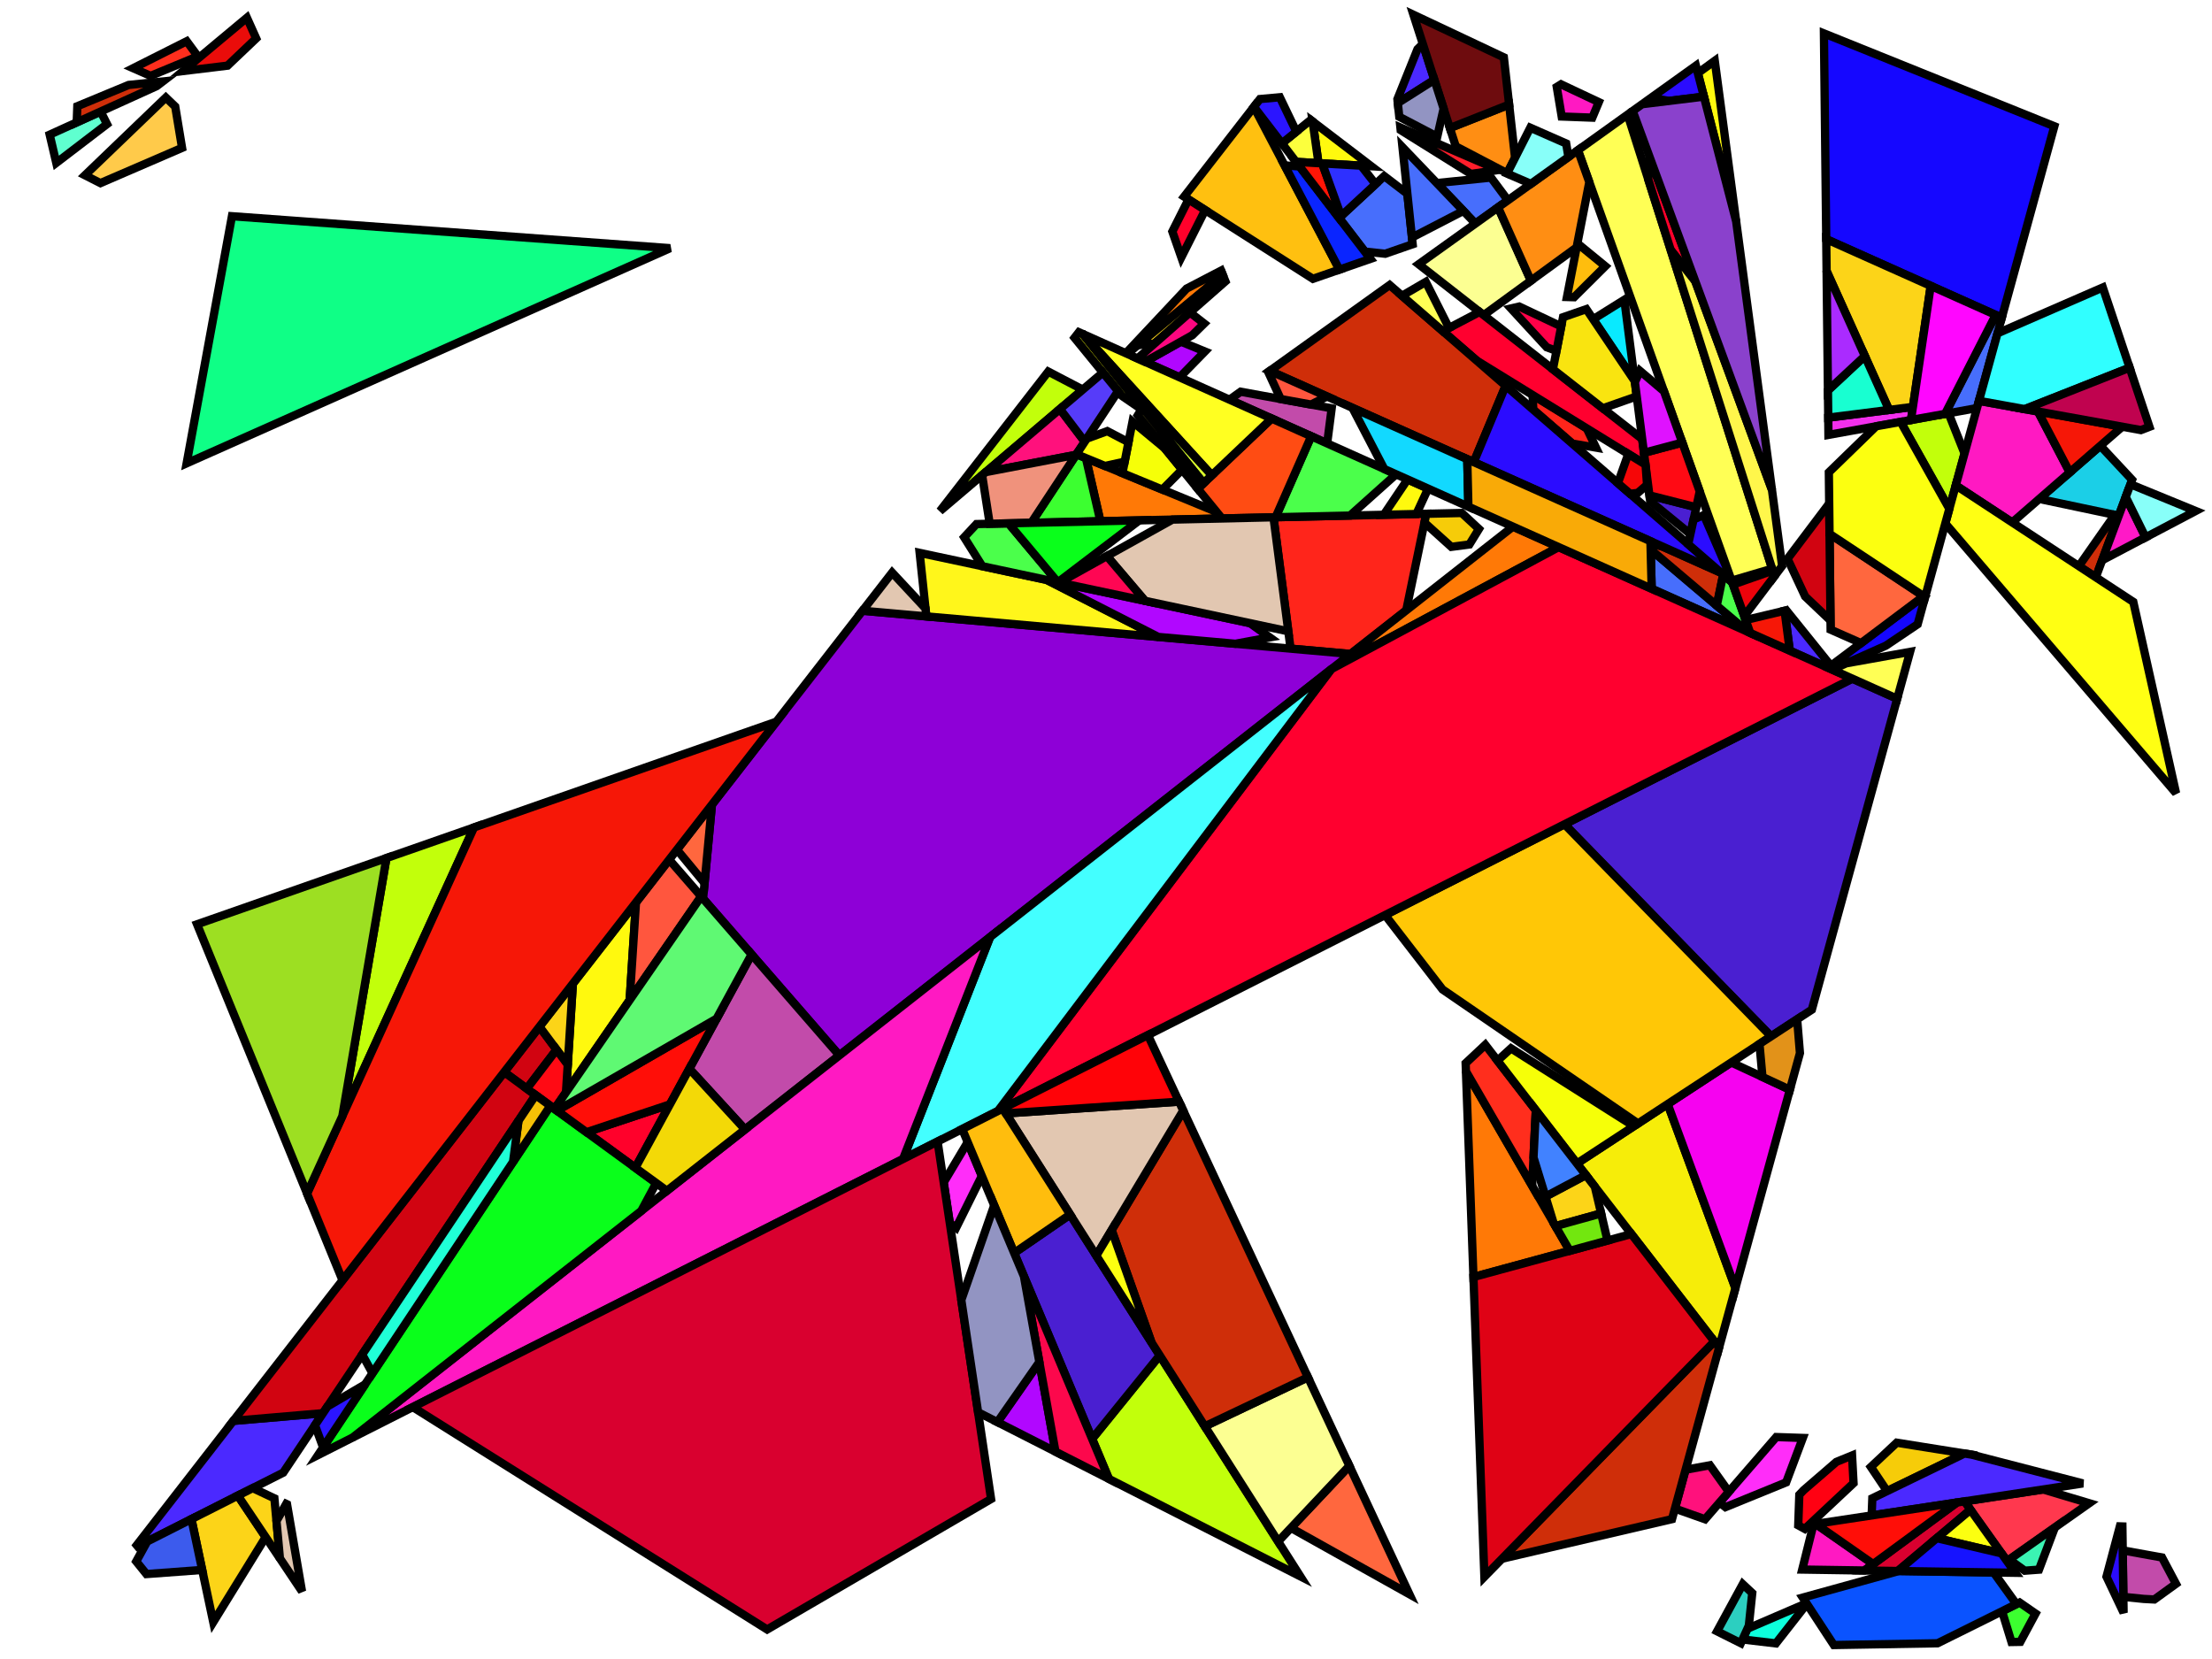 <?xml version="1.0" encoding="iso-8859-1" standalone="no"?>
<!DOCTYPE svg PUBLIC "-//W3C//DTD SVG 1.0//EN" "http://www.w3.org/TR/2001/REC-SVG-20010904/DTD/svg10.dtd">
<svg xmlns="http://www.w3.org/2000/svg" width="800" height="600">
<path style="fill:rgb(0, 0, 0);fill-opacity:0.0;fill-rule:evenodd;stroke:rgb(0, 0, 0);stroke-width:0.0;" d="M 0, 600 L 800, 600 L 800, 0 L 0, 0 z "/>
<path style="fill:rgb(255, 37, 27);fill-opacity:1.0;fill-rule:evenodd;stroke:rgb(0, 0, 0);stroke-width:3.0;" d="M 573.879, 154.937 L 577.202, 161.881 L 568.624, 160.417 L 554.539, 148.189 L 554.285, 142.865 z "/>
<path style="fill:rgb(255, 37, 27);fill-opacity:1.0;fill-rule:evenodd;stroke:rgb(0, 0, 0);stroke-width:3.0;" d="M 508.587, 220.739 L 488.486, 236.521 L 466.755, 234.595 L 460.571, 187.083 L 515.837, 185.82 z "/>
<path style="fill:rgb(255, 45, 249);fill-opacity:1.0;fill-rule:evenodd;stroke:rgb(0, 0, 0);stroke-width:3.0;" d="M 355.098, 425.291 L 345.782, 444.058 L 343.501, 442.318 L 341.304, 427.629 L 349.978, 413.085 z "/>
<path style="fill:rgb(255, 45, 249);fill-opacity:1.0;fill-rule:evenodd;stroke:rgb(0, 0, 0);stroke-width:3.0;" d="M 652.018, 520.054 L 645.977, 536.126 L 624.036, 545.08 L 621.894, 543.403 L 642.406, 519.729 z "/>
<path style="fill:rgb(194, 255, 11);fill-opacity:1.0;fill-rule:evenodd;stroke:rgb(0, 0, 0);stroke-width:3.0;" d="M 391.597, 140.908 L 339.937, 184.84 L 379.118, 134.393 z "/>
<path style="fill:rgb(194, 255, 11);fill-opacity:1.0;fill-rule:evenodd;stroke:rgb(0, 0, 0);stroke-width:3.0;" d="M 470.272, 570.104 L 401.051, 534.859 L 394.984, 520.391 L 419.43, 490.182 z "/>
<path style="fill:rgb(194, 255, 11);fill-opacity:1.0;fill-rule:evenodd;stroke:rgb(0, 0, 0);stroke-width:3.0;" d="M 123.817, 403.651 L 139.764, 310.328 L 171.426, 299.256 z "/>
<path style="fill:rgb(194, 255, 11);fill-opacity:1.0;fill-rule:evenodd;stroke:rgb(0, 0, 0);stroke-width:3.0;" d="M 710.501, 163.984 L 705.004, 184.012 L 687.381, 152.575 L 704.717, 149.45 z "/>
<path style="fill:rgb(255, 121, 6);fill-opacity:1.0;fill-rule:evenodd;stroke:rgb(0, 0, 0);stroke-width:3.0;" d="M 440.031, 185.158 L 441.949, 187.508 L 397.971, 188.514 L 392.732, 165.684 z "/>
<path style="fill:rgb(255, 121, 6);fill-opacity:1.0;fill-rule:evenodd;stroke:rgb(0, 0, 0);stroke-width:3.0;" d="M 442.219, 99.355 L 407.691, 127.987 L 407.188, 127.761 L 429.146, 104.376 L 441.624, 97.877 z "/>
<path style="fill:rgb(255, 121, 6);fill-opacity:1.0;fill-rule:evenodd;stroke:rgb(0, 0, 0);stroke-width:3.0;" d="M 563.714, 197.87 L 481.554, 241.962 L 547.16, 190.456 z "/>
<path style="fill:rgb(255, 121, 6);fill-opacity:1.0;fill-rule:evenodd;stroke:rgb(0, 0, 0);stroke-width:3.0;" d="M 567.72, 452.372 L 532.892, 461.852 L 530.177, 387.462 z "/>
<path style="fill:rgb(255, 17, 124);fill-opacity:1.0;fill-rule:evenodd;stroke:rgb(0, 0, 0);stroke-width:3.0;" d="M 392.313, 159.748 L 389.191, 164.485 L 356.506, 170.749 L 383.343, 147.926 z "/>
<path style="fill:rgb(255, 17, 124);fill-opacity:1.0;fill-rule:evenodd;stroke:rgb(0, 0, 0);stroke-width:3.0;" d="M 625.252, 539.527 L 616.646, 549.459 L 605.755, 545.596 L 609.611, 531.548 L 618.407, 529.932 z "/>
<path style="fill:rgb(246, 204, 9);fill-opacity:1.0;fill-rule:evenodd;stroke:rgb(0, 0, 0);stroke-width:3.0;" d="M 534.883, 191.308 L 531.421, 196.919 L 524.895, 197.776 L 515.175, 189.01 L 515.837, 185.82 L 528.667, 185.526 z "/>
<path style="fill:rgb(246, 204, 9);fill-opacity:1.0;fill-rule:evenodd;stroke:rgb(0, 0, 0);stroke-width:3.0;" d="M 710.485, 525.681 L 682.482, 539.283 L 676.624, 530.541 L 685.983, 521.769 z "/>
<path style="fill:rgb(71, 110, 252);fill-opacity:1.0;fill-rule:evenodd;stroke:rgb(0, 0, 0);stroke-width:3.0;" d="M 508.993, 70.084 L 510.91, 88.325 L 500.989, 91.767 L 493.611, 90.994 L 484.286, 78.826 L 500.619, 63.692 z "/>
<path style="fill:rgb(71, 110, 252);fill-opacity:1.0;fill-rule:evenodd;stroke:rgb(0, 0, 0);stroke-width:3.0;" d="M 632.015, 228.463 L 597.354, 212.938 L 596.983, 198.753 z "/>
<path style="fill:rgb(71, 110, 252);fill-opacity:1.0;fill-rule:evenodd;stroke:rgb(0, 0, 0);stroke-width:3.0;" d="M 723.976, 114.892 L 714.999, 147.596 L 703.473, 149.674 L 721.761, 113.901 z "/>
<path style="fill:rgb(71, 110, 252);fill-opacity:1.0;fill-rule:evenodd;stroke:rgb(0, 0, 0);stroke-width:3.0;" d="M 545.319, 72.39 L 545.243, 72.531 L 534.724, 80.064 L 533.348, 80.542 L 519.629, 66.204 L 539.24, 64.225 z "/>
<path style="fill:rgb(71, 110, 252);fill-opacity:1.0;fill-rule:evenodd;stroke:rgb(0, 0, 0);stroke-width:3.0;" d="M 529.259, 76.269 L 510.655, 85.895 L 507.223, 53.238 z "/>
<path style="fill:rgb(21, 7, 255);fill-opacity:1.0;fill-rule:evenodd;stroke:rgb(0, 0, 0);stroke-width:3.0;" d="M 696.234, 215.963 L 693.542, 225.771 L 682.077, 233.494 L 662.615, 242.169 L 662.227, 241.995 L 662.213, 240.752 L 695.698, 215.609 z "/>
<path style="fill:rgb(21, 7, 255);fill-opacity:1.0;fill-rule:evenodd;stroke:rgb(0, 0, 0);stroke-width:3.0;" d="M 742.978, 45.665 L 723.976, 114.892 L 660.484, 86.486 L 659.65, 12.084 z "/>
<path style="fill:rgb(74, 31, 209);fill-opacity:1.0;fill-rule:evenodd;stroke:rgb(0, 0, 0);stroke-width:3.0;" d="M 419.43, 490.182 L 394.984, 520.391 L 366.785, 453.156 L 387.028, 439.247 z "/>
<path style="fill:rgb(74, 31, 209);fill-opacity:1.0;fill-rule:evenodd;stroke:rgb(0, 0, 0);stroke-width:3.0;" d="M 613.476, 183.462 L 611.356, 193.183 L 596.81, 181.266 L 596.538, 179.144 z "/>
<path style="fill:rgb(74, 31, 209);fill-opacity:1.0;fill-rule:evenodd;stroke:rgb(0, 0, 0);stroke-width:3.0;" d="M 686.147, 252.709 L 655.284, 365.153 L 640.528, 374.816 L 565.829, 298.103 L 669.907, 245.435 z "/>
<path style="fill:rgb(255, 56, 78);fill-opacity:1.0;fill-rule:evenodd;stroke:rgb(0, 0, 0);stroke-width:3.0;" d="M 755.598, 543.662 L 725.869, 564.614 L 710.481, 542.99 L 738.931, 538.681 z "/>
<path style="fill:rgb(27, 207, 231);fill-opacity:1.0;fill-rule:evenodd;stroke:rgb(0, 0, 0);stroke-width:3.0;" d="M 771.11, 173.543 L 766.275, 186.512 L 739.153, 180.785 L 738.514, 179.577 L 759.618, 161.212 z "/>
<path style="fill:rgb(255, 46, 29);fill-opacity:1.0;fill-rule:evenodd;stroke:rgb(0, 0, 0);stroke-width:3.0;" d="M 71.264, 19.989 L 69.852, 21.068 L 54.473, 27.438 L 48.165, 24.665 L 67.527, 14.917 z "/>
<path style="fill:rgb(255, 46, 29);fill-opacity:1.0;fill-rule:evenodd;stroke:rgb(0, 0, 0);stroke-width:3.0;" d="M 555.452, 401.544 L 554.118, 428.855 L 530.177, 387.462 L 530.07, 384.522 L 537.172, 377.872 z "/>
<path style="fill:rgb(246, 237, 9);fill-opacity:1.0;fill-rule:evenodd;stroke:rgb(0, 0, 0);stroke-width:3.0;" d="M 627.638, 465.872 L 621.734, 487.381 L 570.315, 420.793 L 603.144, 399.295 z "/>
<path style="fill:rgb(246, 2, 240);fill-opacity:1.0;fill-rule:evenodd;stroke:rgb(0, 0, 0);stroke-width:3.0;" d="M 647.336, 394.107 L 627.638, 465.872 L 603.144, 399.295 L 626.126, 384.247 z "/>
<path style="fill:rgb(142, 0, 215);fill-opacity:1.0;fill-rule:evenodd;stroke:rgb(0, 0, 0);stroke-width:3.0;" d="M 488.486, 236.521 L 303.56, 381.703 L 254.282, 325.004 L 257.477, 291.008 L 311.945, 220.88 z "/>
<path style="fill:rgb(95, 255, 207);fill-opacity:1.0;fill-rule:evenodd;stroke:rgb(0, 0, 0);stroke-width:3.0;" d="M 38.7, 44.884 L 20.351, 58.911 L 17.964, 48.702 L 36.396, 40.34 z "/>
<path style="fill:rgb(255, 103, 62);fill-opacity:1.0;fill-rule:evenodd;stroke:rgb(0, 0, 0);stroke-width:3.0;" d="M 509.736, 576.572 L 466.885, 552.591 L 488.02, 530.14 z "/>
<path style="fill:rgb(255, 103, 62);fill-opacity:1.0;fill-rule:evenodd;stroke:rgb(0, 0, 0);stroke-width:3.0;" d="M 695.698, 215.609 L 673.083, 232.59 L 662.067, 227.729 L 661.679, 193.08 z "/>
<path style="fill:rgb(255, 103, 62);fill-opacity:1.0;fill-rule:evenodd;stroke:rgb(0, 0, 0);stroke-width:3.0;" d="M 254.813, 319.363 L 244.83, 307.291 L 257.477, 291.008 z "/>
<path style="fill:rgb(255, 199, 6);fill-opacity:1.0;fill-rule:evenodd;stroke:rgb(0, 0, 0);stroke-width:3.0;" d="M 640.528, 374.816 L 592.415, 406.321 L 521.715, 357.855 L 500.934, 330.943 L 565.829, 298.103 z "/>
<path style="fill:rgb(75, 41, 255);fill-opacity:1.0;fill-rule:evenodd;stroke:rgb(0, 0, 0);stroke-width:3.0;" d="M 102.431, 532.606 L 48.717, 559.788 L 84.379, 513.873 L 116.808, 511.101 z "/>
<path style="fill:rgb(75, 41, 255);fill-opacity:1.0;fill-rule:evenodd;stroke:rgb(0, 0, 0);stroke-width:3.0;" d="M 518.761, 28.878 L 505.545, 37.264 L 505.397, 35.857 L 512.657, 17.786 L 514.58, 15.876 z "/>
<path style="fill:rgb(75, 41, 255);fill-opacity:1.0;fill-rule:evenodd;stroke:rgb(0, 0, 0);stroke-width:3.0;" d="M 662.214, 240.829 L 662.227, 241.995 L 647.302, 235.31 L 645.415, 220.879 L 646.038, 220.73 z "/>
<path style="fill:rgb(75, 41, 255);fill-opacity:1.0;fill-rule:evenodd;stroke:rgb(0, 0, 0);stroke-width:3.0;" d="M 713.05, 526.091 L 753.322, 536.502 L 676.913, 548.074 L 677.153, 541.871 L 710.485, 525.681 z "/>
<path style="fill:rgb(243, 47, 237);fill-opacity:1.0;fill-rule:evenodd;stroke:rgb(0, 0, 0);stroke-width:3.0;" d="M 691.136, 151.898 L 661.278, 157.282 L 661.208, 151.046 L 691.833, 147.154 z "/>
<path style="fill:rgb(255, 202, 74);fill-opacity:1.0;fill-rule:evenodd;stroke:rgb(0, 0, 0);stroke-width:3.0;" d="M 63.372, 38.533 L 65.844, 53.476 L 36.318, 66.227 L 30.725, 63.379 L 59.971, 35.275 z "/>
<path style="fill:rgb(255, 246, 27);fill-opacity:1.0;fill-rule:evenodd;stroke:rgb(0, 0, 0);stroke-width:3.0;" d="M 378.539, 209.732 L 418.918, 230.357 L 335.026, 222.925 L 332.601, 199.959 z "/>
<path style="fill:rgb(177, 7, 255);fill-opacity:1.0;fill-rule:evenodd;stroke:rgb(0, 0, 0);stroke-width:3.0;" d="M 381.725, 525.018 L 360.723, 514.325 L 375.894, 492.599 z "/>
<path style="fill:rgb(177, 7, 255);fill-opacity:1.0;fill-rule:evenodd;stroke:rgb(0, 0, 0);stroke-width:3.0;" d="M 435.768, 127.116 L 426.633, 136.471 L 414.096, 130.855 L 427.074, 123.557 z "/>
<path style="fill:rgb(177, 7, 255);fill-opacity:1.0;fill-rule:evenodd;stroke:rgb(0, 0, 0);stroke-width:3.0;" d="M 452.078, 225.376 L 459.239, 230.531 L 446.803, 232.828 L 418.918, 230.357 L 378.539, 209.732 z "/>
<path style="fill:rgb(60, 255, 48);fill-opacity:1.0;fill-rule:evenodd;stroke:rgb(0, 0, 0);stroke-width:3.0;" d="M 736.184, 583.564 L 730.677, 593.797 L 727.483, 593.852 L 724.066, 582.729 L 730.414, 579.576 z "/>
<path style="fill:rgb(60, 255, 48);fill-opacity:1.0;fill-rule:evenodd;stroke:rgb(0, 0, 0);stroke-width:3.0;" d="M 392.732, 165.684 L 397.971, 188.514 L 372.977, 189.085 L 389.325, 164.281 z "/>
<path style="fill:rgb(252, 255, 146);fill-opacity:1.0;fill-rule:evenodd;stroke:rgb(0, 0, 0);stroke-width:3.0;" d="M 553.674, 101.526 L 536.597, 113.97 L 513.072, 95.57 L 541.797, 74.999 z "/>
<path style="fill:rgb(252, 255, 146);fill-opacity:1.0;fill-rule:evenodd;stroke:rgb(0, 0, 0);stroke-width:3.0;" d="M 488.02, 530.14 L 462.258, 557.506 L 435.753, 515.841 L 473.043, 498.118 z "/>
<path style="fill:rgb(255, 249, 14);fill-opacity:1.0;fill-rule:evenodd;stroke:rgb(0, 0, 0);stroke-width:3.0;" d="M 495.953, 60.131 L 476.853, 59.016 L 474.729, 43.932 z "/>
<path style="fill:rgb(255, 249, 14);fill-opacity:1.0;fill-rule:evenodd;stroke:rgb(0, 0, 0);stroke-width:3.0;" d="M 227.724, 361.698 L 204.698, 395.068 L 207.189, 355.754 L 230.014, 326.367 z "/>
<path style="fill:rgb(255, 249, 14);fill-opacity:1.0;fill-rule:evenodd;stroke:rgb(0, 0, 0);stroke-width:3.0;" d="M 516.488, 176.718 L 512.245, 185.902 L 500.464, 186.171 L 509.067, 173.394 z "/>
<path style="fill:rgb(255, 249, 14);fill-opacity:1.0;fill-rule:evenodd;stroke:rgb(0, 0, 0);stroke-width:3.0;" d="M 627.914, 80.076 L 614.047, 26.441 L 620.172, 21.989 z "/>
<path style="fill:rgb(252, 8, 76);fill-opacity:1.0;fill-rule:evenodd;stroke:rgb(0, 0, 0);stroke-width:3.0;" d="M 401.051, 534.859 L 381.725, 525.018 L 370.314, 461.571 z "/>
<path style="fill:rgb(255, 0, 47);fill-opacity:1.0;fill-rule:evenodd;stroke:rgb(0, 0, 0);stroke-width:3.0;" d="M 669.907, 245.435 L 360.896, 401.81 L 481.447, 242.046 L 481.554, 241.962 L 563.714, 197.87 z "/>
<path style="fill:rgb(255, 0, 47);fill-opacity:1.0;fill-rule:evenodd;stroke:rgb(0, 0, 0);stroke-width:3.0;" d="M 593.93, 158.812 L 595.111, 168.017 L 534.035, 130.389 L 521.82, 119.785 L 535.115, 112.812 z "/>
<path style="fill:rgb(207, 46, 9);fill-opacity:1.0;fill-rule:evenodd;stroke:rgb(0, 0, 0);stroke-width:3.0;" d="M 544.537, 139.506 L 533.007, 167.135 L 459.232, 134.127 L 502.582, 103.083 z "/>
<path style="fill:rgb(207, 46, 9);fill-opacity:1.0;fill-rule:evenodd;stroke:rgb(0, 0, 0);stroke-width:3.0;" d="M 473.043, 498.118 L 435.753, 515.841 L 416.434, 485.472 L 402.038, 444.876 L 427.927, 401.653 z "/>
<path style="fill:rgb(207, 46, 9);fill-opacity:1.0;fill-rule:evenodd;stroke:rgb(0, 0, 0);stroke-width:3.0;" d="M 766.275, 186.512 L 757.974, 208.781 L 751.836, 204.753 L 764.826, 186.206 z "/>
<path style="fill:rgb(207, 46, 9);fill-opacity:1.0;fill-rule:evenodd;stroke:rgb(0, 0, 0);stroke-width:3.0;" d="M 621.734, 487.381 L 604.709, 549.407 L 543.233, 563.728 L 620.01, 485.148 z "/>
<path style="fill:rgb(207, 46, 9);fill-opacity:1.0;fill-rule:evenodd;stroke:rgb(0, 0, 0);stroke-width:3.0;" d="M 601.572, 197.812 L 622.466, 207.16 L 623.218, 207.813 L 620.896, 219.033 L 596.983, 198.753 L 596.921, 196.412 z "/>
<path style="fill:rgb(207, 46, 9);fill-opacity:1.0;fill-rule:evenodd;stroke:rgb(0, 0, 0);stroke-width:3.0;" d="M 56.682, 31.137 L 27.748, 44.263 L 27.969, 38.415 L 46.533, 30.726 L 58.874, 29.46 z "/>
<path style="fill:rgb(255, 1, 18);fill-opacity:1.0;fill-rule:evenodd;stroke:rgb(0, 0, 0);stroke-width:3.0;" d="M 670.361, 536.412 L 652.719, 552.948 L 650.357, 551.65 L 650.746, 540.588 L 652.312, 538.945 L 664.172, 528.7 L 669.823, 526.393 z "/>
<path style="fill:rgb(246, 255, 8);fill-opacity:1.0;fill-rule:evenodd;stroke:rgb(0, 0, 0);stroke-width:3.0;" d="M 421.222, 162.11 L 427.537, 169.848 L 420.393, 177.072 L 405.942, 171.123 L 409.59, 152.478 z "/>
<path style="fill:rgb(246, 255, 8);fill-opacity:1.0;fill-rule:evenodd;stroke:rgb(0, 0, 0);stroke-width:3.0;" d="M 391.603, 120.781 L 413.185, 147.445 L 412.833, 148.018 L 405.782, 143.19 L 388.62, 122.16 L 390.185, 120.146 z "/>
<path style="fill:rgb(246, 255, 8);fill-opacity:1.0;fill-rule:evenodd;stroke:rgb(0, 0, 0);stroke-width:3.0;" d="M 590.919, 407.301 L 570.315, 420.793 L 541.594, 383.598 L 546.465, 379.145 z "/>
<path style="fill:rgb(194, 75, 170);fill-opacity:1.0;fill-rule:evenodd;stroke:rgb(0, 0, 0);stroke-width:3.0;" d="M 303.56, 381.703 L 269.448, 408.484 L 249.307, 386.521 L 271.822, 345.185 z "/>
<path style="fill:rgb(194, 75, 170);fill-opacity:1.0;fill-rule:evenodd;stroke:rgb(0, 0, 0);stroke-width:3.0;" d="M 481.622, 147.67 L 479.985, 160.368 L 444.675, 144.552 L 448.694, 141.674 z "/>
<path style="fill:rgb(194, 75, 170);fill-opacity:1.0;fill-rule:evenodd;stroke:rgb(0, 0, 0);stroke-width:3.0;" d="M 781.928, 563.282 L 786.98, 572.806 L 779.143, 578.472 L 775.319, 578.271 L 767.946, 577.522 L 767.719, 561.301 L 767.826, 560.739 z "/>
<path style="fill:rgb(209, 4, 17);fill-opacity:1.0;fill-rule:evenodd;stroke:rgb(0, 0, 0);stroke-width:3.0;" d="M 662.03, 224.42 L 652.854, 215.713 L 646.488, 202.085 L 661.556, 182.096 z "/>
<path style="fill:rgb(209, 4, 17);fill-opacity:1.0;fill-rule:evenodd;stroke:rgb(0, 0, 0);stroke-width:3.0;" d="M 201.291, 379.621 L 190.54, 393.737 L 182.336, 387.752 L 195.112, 371.303 z "/>
<path style="fill:rgb(209, 4, 17);fill-opacity:1.0;fill-rule:evenodd;stroke:rgb(0, 0, 0);stroke-width:3.0;" d="M 193.721, 396.057 L 116.808, 511.101 L 84.379, 513.873 L 182.336, 387.752 z "/>
<path style="fill:rgb(86, 60, 249);fill-opacity:1.0;fill-rule:evenodd;stroke:rgb(0, 0, 0);stroke-width:3.0;" d="M 404.368, 141.458 L 392.313, 159.748 L 383.343, 147.926 L 398.871, 134.722 z "/>
<path style="fill:rgb(67, 255, 255);fill-opacity:1.0;fill-rule:evenodd;stroke:rgb(0, 0, 0);stroke-width:3.0;" d="M 360.896, 401.81 L 326.592, 419.169 L 358.082, 338.898 L 481.447, 242.046 z "/>
<path style="fill:rgb(255, 25, 194);fill-opacity:1.0;fill-rule:evenodd;stroke:rgb(0, 0, 0);stroke-width:3.0;" d="M 677.466, 565.662 L 674.296, 567.992 L 651.797, 567.65 L 655.624, 552.328 L 657.243, 551.542 z "/>
<path style="fill:rgb(255, 25, 194);fill-opacity:1.0;fill-rule:evenodd;stroke:rgb(0, 0, 0);stroke-width:3.0;" d="M 578.232, 36.936 L 575.889, 42.55 L 564.806, 42.137 L 563.03, 31.445 L 564.562, 30.492 z "/>
<path style="fill:rgb(255, 25, 194);fill-opacity:1.0;fill-rule:evenodd;stroke:rgb(0, 0, 0);stroke-width:3.0;" d="M 737.055, 148.825 L 748.561, 170.834 L 727.747, 188.946 L 707.327, 175.547 L 715.719, 144.973 z "/>
<path style="fill:rgb(255, 25, 194);fill-opacity:1.0;fill-rule:evenodd;stroke:rgb(0, 0, 0);stroke-width:3.0;" d="M 326.592, 419.169 L 127.517, 519.911 L 358.082, 338.898 z "/>
<path style="fill:rgb(75, 255, 75);fill-opacity:1.0;fill-rule:evenodd;stroke:rgb(0, 0, 0);stroke-width:3.0;" d="M 382.586, 210.593 L 355.266, 204.781 L 348.701, 194.32 L 353.148, 189.538 L 364.753, 189.273 z "/>
<path style="fill:rgb(75, 255, 75);fill-opacity:1.0;fill-rule:evenodd;stroke:rgb(0, 0, 0);stroke-width:3.0;" d="M 626.484, 210.648 L 633.002, 228.905 L 632.015, 228.463 L 620.896, 219.033 L 623.218, 207.813 z "/>
<path style="fill:rgb(75, 255, 75);fill-opacity:1.0;fill-rule:evenodd;stroke:rgb(0, 0, 0);stroke-width:3.0;" d="M 504.921, 171.537 L 488.268, 186.45 L 461.351, 187.065 L 474.216, 157.784 z "/>
<path style="fill:rgb(43, 12, 255);fill-opacity:1.0;fill-rule:evenodd;stroke:rgb(0, 0, 0);stroke-width:3.0;" d="M 622.466, 207.16 L 533.007, 167.135 L 544.537, 139.506 z "/>
<path style="fill:rgb(43, 12, 255);fill-opacity:1.0;fill-rule:evenodd;stroke:rgb(0, 0, 0);stroke-width:3.0;" d="M 616.246, 34.948 L 603.594, 36.498 L 597.116, 35.383 L 613.353, 23.755 z "/>
<path style="fill:rgb(43, 12, 255);fill-opacity:1.0;fill-rule:evenodd;stroke:rgb(0, 0, 0);stroke-width:3.0;" d="M 767.59, 552.062 L 768.026, 583.268 L 761.839, 570.226 L 766.682, 552.033 z "/>
<path style="fill:rgb(43, 12, 255);fill-opacity:1.0;fill-rule:evenodd;stroke:rgb(0, 0, 0);stroke-width:3.0;" d="M 625.16, 206.942 L 626.484, 210.648 L 610.561, 196.825 L 612.519, 187.85 L 616.21, 186.263 z "/>
<path style="fill:rgb(252, 212, 24);fill-opacity:1.0;fill-rule:evenodd;stroke:rgb(0, 0, 0);stroke-width:3.0;" d="M 576.8, 429.19 L 579.069, 438.855 L 562.553, 443.439 L 561.837, 442.2 L 558.943, 432.749 L 573.558, 424.992 z "/>
<path style="fill:rgb(252, 212, 24);fill-opacity:1.0;fill-rule:evenodd;stroke:rgb(0, 0, 0);stroke-width:3.0;" d="M 205.332, 385.063 L 195.112, 371.303 L 207.189, 355.754 z "/>
<path style="fill:rgb(252, 212, 24);fill-opacity:1.0;fill-rule:evenodd;stroke:rgb(0, 0, 0);stroke-width:3.0;" d="M 443.188, 101.758 L 417.555, 124.249 L 411.531, 124.802 L 442.219, 99.355 z "/>
<path style="fill:rgb(252, 212, 24);fill-opacity:1.0;fill-rule:evenodd;stroke:rgb(0, 0, 0);stroke-width:3.0;" d="M 96.08, 555.913 L 77.126, 586.652 L 69.234, 549.405 L 86.029, 540.906 z "/>
<path style="fill:rgb(252, 212, 24);fill-opacity:1.0;fill-rule:evenodd;stroke:rgb(0, 0, 0);stroke-width:3.0;" d="M 99.24, 541.89 L 101.236, 563.613 L 86.029, 540.906 L 91.398, 538.189 z "/>
<path style="fill:rgb(252, 212, 24);fill-opacity:1.0;fill-rule:evenodd;stroke:rgb(0, 0, 0);stroke-width:3.0;" d="M 698.267, 103.39 L 691.833, 147.154 L 683.207, 148.251 L 660.613, 98.011 L 660.484, 86.486 z "/>
<path style="fill:rgb(240, 146, 124);fill-opacity:1.0;fill-rule:evenodd;stroke:rgb(0, 0, 0);stroke-width:3.0;" d="M 372.977, 189.085 L 357.942, 189.428 L 355.203, 171.857 L 356.506, 170.749 L 389.191, 164.485 z "/>
<path style="fill:rgb(255, 192, 16);fill-opacity:1.0;fill-rule:evenodd;stroke:rgb(0, 0, 0);stroke-width:3.0;" d="M 484.421, 97.514 L 474.837, 100.839 L 428.258, 71.125 L 453.473, 38.662 z "/>
<path style="fill:rgb(10, 37, 255);fill-opacity:1.0;fill-rule:evenodd;stroke:rgb(0, 0, 0);stroke-width:3.0;" d="M 470.015, 60.202 L 495.628, 93.627 L 484.421, 97.514 L 464.601, 59.825 z "/>
<path style="fill:rgb(255, 255, 85);fill-opacity:1.0;fill-rule:evenodd;stroke:rgb(0, 0, 0);stroke-width:3.0;" d="M 640.916, 205.68 L 626.255, 210.008 L 570.671, 54.321 L 588.652, 41.445 z "/>
<path style="fill:rgb(255, 255, 85);fill-opacity:1.0;fill-rule:evenodd;stroke:rgb(0, 0, 0);stroke-width:3.0;" d="M 524.055, 118.613 L 521.82, 119.785 L 507.057, 106.968 L 515.653, 101.955 z "/>
<path style="fill:rgb(255, 255, 85);fill-opacity:1.0;fill-rule:evenodd;stroke:rgb(0, 0, 0);stroke-width:3.0;" d="M 686.147, 252.709 L 662.615, 242.169 L 667.706, 239.9 L 690.801, 235.755 z "/>
<path style="fill:rgb(255, 76, 19);fill-opacity:1.0;fill-rule:evenodd;stroke:rgb(0, 0, 0);stroke-width:3.0;" d="M 474.216, 157.784 L 461.351, 187.065 L 441.949, 187.508 L 433.17, 176.75 L 459.893, 151.368 z "/>
<path style="fill:rgb(255, 1, 43);fill-opacity:1.0;fill-rule:evenodd;stroke:rgb(0, 0, 0);stroke-width:3.0;" d="M 229.785, 422.361 L 212.119, 409.476 L 242.282, 399.419 z "/>
<path style="fill:rgb(255, 1, 43);fill-opacity:1.0;fill-rule:evenodd;stroke:rgb(0, 0, 0);stroke-width:3.0;" d="M 613.15, 101.793 L 604.238, 90.423 L 596.12, 64.914 L 596.529, 56.578 z "/>
<path style="fill:rgb(255, 1, 43);fill-opacity:1.0;fill-rule:evenodd;stroke:rgb(0, 0, 0);stroke-width:3.0;" d="M 435.859, 75.974 L 427.243, 93.051 L 423.994, 83.731 L 429.835, 72.131 z "/>
<path style="fill:rgb(226, 199, 177);fill-opacity:1.0;fill-rule:evenodd;stroke:rgb(0, 0, 0);stroke-width:3.0;" d="M 465.939, 228.324 L 414.099, 217.296 L 400.327, 201.107 L 424.024, 187.918 L 460.571, 187.083 z "/>
<path style="fill:rgb(226, 199, 177);fill-opacity:1.0;fill-rule:evenodd;stroke:rgb(0, 0, 0);stroke-width:3.0;" d="M 427.927, 401.653 L 396.496, 454.129 L 363.767, 402.681 L 426.418, 398.428 z "/>
<path style="fill:rgb(226, 199, 177);fill-opacity:1.0;fill-rule:evenodd;stroke:rgb(0, 0, 0);stroke-width:3.0;" d="M 103.804, 544.043 L 109.225, 575.542 L 101.236, 563.613 L 99.993, 550.089 L 103.514, 543.907 z "/>
<path style="fill:rgb(226, 199, 177);fill-opacity:1.0;fill-rule:evenodd;stroke:rgb(0, 0, 0);stroke-width:3.0;" d="M 334.722, 220.045 L 335.026, 222.925 L 311.945, 220.88 L 322.655, 207.09 z "/>
<path style="fill:rgb(10, 255, 27);fill-opacity:1.0;fill-rule:evenodd;stroke:rgb(0, 0, 0);stroke-width:3.0;" d="M 237.337, 427.869 L 231.923, 437.944 L 127.517, 519.911 L 115.052, 526.219 L 199.033, 399.931 z "/>
<path style="fill:rgb(10, 255, 27);fill-opacity:1.0;fill-rule:evenodd;stroke:rgb(0, 0, 0);stroke-width:3.0;" d="M 382.586, 210.593 L 382.586, 210.593 L 364.753, 189.273 L 412.042, 188.192 z "/>
<path style="fill:rgb(255, 189, 13);fill-opacity:1.0;fill-rule:evenodd;stroke:rgb(0, 0, 0);stroke-width:3.0;" d="M 580.568, 96.275 L 569.289, 107.495 L 566.71, 107.418 L 570.483, 88.019 z "/>
<path style="fill:rgb(255, 189, 13);fill-opacity:1.0;fill-rule:evenodd;stroke:rgb(0, 0, 0);stroke-width:3.0;" d="M 387.028, 439.247 L 366.785, 453.156 L 347.989, 408.341 L 362.649, 400.923 z "/>
<path style="fill:rgb(18, 217, 255);fill-opacity:1.0;fill-rule:evenodd;stroke:rgb(0, 0, 0);stroke-width:3.0;" d="M 530.652, 166.082 L 531.064, 183.246 L 500.641, 169.62 L 489.115, 147.497 z "/>
<path style="fill:rgb(249, 170, 7);fill-opacity:1.0;fill-rule:evenodd;stroke:rgb(0, 0, 0);stroke-width:3.0;" d="M 596.903, 195.723 L 597.354, 212.938 L 531.064, 183.246 L 530.652, 166.082 z "/>
<path style="fill:rgb(255, 10, 20);fill-opacity:1.0;fill-rule:evenodd;stroke:rgb(0, 0, 0);stroke-width:3.0;" d="M 205.332, 385.063 L 204.698, 395.068 L 200.569, 401.052 L 190.54, 393.737 L 201.291, 379.621 z "/>
<path style="fill:rgb(255, 10, 20);fill-opacity:1.0;fill-rule:evenodd;stroke:rgb(0, 0, 0);stroke-width:3.0;" d="M 614.728, 177.721 L 613.476, 183.462 L 596.538, 179.144 L 594.565, 163.763 L 608.427, 160.073 z "/>
<path style="fill:rgb(246, 6, 7);fill-opacity:1.0;fill-rule:evenodd;stroke:rgb(0, 0, 0);stroke-width:3.0;" d="M 595.111, 168.017 L 595.193, 168.661 L 595.68, 175.363 L 592.31, 178.27 L 589.549, 178.583 L 585.13, 174.747 L 588.885, 164.182 z "/>
<path style="fill:rgb(217, 0, 47);fill-opacity:1.0;fill-rule:evenodd;stroke:rgb(0, 0, 0);stroke-width:3.0;" d="M 712.649, 546.038 L 686.364, 568.175 L 674.296, 567.992 L 707.754, 543.403 L 710.481, 542.99 z "/>
<path style="fill:rgb(217, 0, 47);fill-opacity:1.0;fill-rule:evenodd;stroke:rgb(0, 0, 0);stroke-width:3.0;" d="M 358.436, 542.127 L 277.448, 589.322 L 149.292, 508.892 L 339.091, 412.844 z "/>
<path style="fill:rgb(255, 255, 19);fill-opacity:1.0;fill-rule:evenodd;stroke:rgb(0, 0, 0);stroke-width:3.0;" d="M 771.539, 217.682 L 787, 286.874 L 703.548, 189.314 L 707.327, 175.547 z "/>
<path style="fill:rgb(252, 255, 61);fill-opacity:1.0;fill-rule:evenodd;stroke:rgb(0, 0, 0);stroke-width:3.0;" d="M 474.729, 43.932 L 476.853, 59.016 L 468.743, 58.542 L 463.613, 51.848 L 474.023, 43.394 z "/>
<path style="fill:rgb(255, 86, 62);fill-opacity:1.0;fill-rule:evenodd;stroke:rgb(0, 0, 0);stroke-width:3.0;" d="M 479.94, 143.392 L 474.153, 146.31 L 463.176, 144.311 L 458.669, 134.531 L 459.232, 134.127 z "/>
<path style="fill:rgb(255, 86, 62);fill-opacity:1.0;fill-rule:evenodd;stroke:rgb(0, 0, 0);stroke-width:3.0;" d="M 253.591, 324.209 L 227.724, 361.698 L 230.014, 326.367 L 242.026, 310.901 z "/>
<path style="fill:rgb(223, 2, 21);fill-opacity:1.0;fill-rule:evenodd;stroke:rgb(0, 0, 0);stroke-width:3.0;" d="M 620.01, 485.148 L 536.849, 570.262 L 532.892, 461.852 L 590.014, 446.303 z "/>
<path style="fill:rgb(9, 234, 255);fill-opacity:1.0;fill-rule:evenodd;stroke:rgb(0, 0, 0);stroke-width:3.0;" d="M 591.239, 137.841 L 576.181, 115.458 L 587.464, 108.417 z "/>
<path style="fill:rgb(255, 14, 8);fill-opacity:1.0;fill-rule:evenodd;stroke:rgb(0, 0, 0);stroke-width:3.0;" d="M 242.282, 399.419 L 212.119, 409.476 L 201.426, 401.676 L 259.172, 368.41 z "/>
<path style="fill:rgb(255, 14, 8);fill-opacity:1.0;fill-rule:evenodd;stroke:rgb(0, 0, 0);stroke-width:3.0;" d="M 677.466, 565.662 L 657.243, 551.542 L 658.705, 550.832 L 707.754, 543.403 z "/>
<path style="fill:rgb(43, 21, 255);fill-opacity:1.0;fill-rule:evenodd;stroke:rgb(0, 0, 0);stroke-width:3.0;" d="M 468.835, 47.607 L 463.613, 51.848 L 453.491, 38.639 L 455.675, 35.826 L 462.868, 35.169 z "/>
<path style="fill:rgb(43, 21, 255);fill-opacity:1.0;fill-rule:evenodd;stroke:rgb(0, 0, 0);stroke-width:3.0;" d="M 116.86, 523.501 L 113.911, 515.434 L 118.434, 508.669 L 132.038, 500.675 z "/>
<path style="fill:rgb(114, 231, 15);fill-opacity:1.0;fill-rule:evenodd;stroke:rgb(0, 0, 0);stroke-width:3.0;" d="M 581.37, 448.656 L 567.72, 452.372 L 562.553, 443.439 L 579.069, 438.855 z "/>
<path style="fill:rgb(255, 255, 33);fill-opacity:1.0;fill-rule:evenodd;stroke:rgb(0, 0, 0);stroke-width:3.0;" d="M 459.893, 151.368 L 438.272, 171.904 L 391.696, 120.822 z "/>
<path style="fill:rgb(255, 142, 19);fill-opacity:1.0;fill-rule:evenodd;stroke:rgb(0, 0, 0);stroke-width:3.0;" d="M 574.792, 65.865 L 570.199, 89.483 L 553.674, 101.526 L 541.797, 74.999 L 570.671, 54.321 z "/>
<path style="fill:rgb(255, 142, 19);fill-opacity:1.0;fill-rule:evenodd;stroke:rgb(0, 0, 0);stroke-width:3.0;" d="M 547.944, 57.05 L 545.098, 62.658 L 526.495, 52.927 L 524.366, 46.307 L 545.795, 37.826 z "/>
<path style="fill:rgb(110, 12, 14);fill-opacity:1.0;fill-rule:evenodd;stroke:rgb(0, 0, 0);stroke-width:3.0;" d="M 543.887, 20.746 L 545.795, 37.826 L 524.366, 46.307 L 511.19, 5.333 z "/>
<path style="fill:rgb(252, 255, 16);fill-opacity:1.0;fill-rule:evenodd;stroke:rgb(0, 0, 0);stroke-width:3.0;" d="M 416.434, 485.472 L 396.496, 454.129 L 402.038, 444.876 z "/>
<path style="fill:rgb(252, 255, 16);fill-opacity:1.0;fill-rule:evenodd;stroke:rgb(0, 0, 0);stroke-width:3.0;" d="M 723.861, 561.792 L 700.461, 556.302 L 712.649, 546.038 z "/>
<path style="fill:rgb(252, 255, 16);fill-opacity:1.0;fill-rule:evenodd;stroke:rgb(0, 0, 0);stroke-width:3.0;" d="M 705.004, 184.012 L 696.234, 215.963 L 661.679, 193.08 L 661.429, 170.814 L 678.551, 154.168 L 687.381, 152.575 z "/>
<path style="fill:rgb(65, 130, 255);fill-opacity:1.0;fill-rule:evenodd;stroke:rgb(0, 0, 0);stroke-width:3.0;" d="M 573.558, 424.992 L 558.943, 432.749 L 554.618, 418.621 L 555.452, 401.544 z "/>
<path style="fill:rgb(243, 217, 7);fill-opacity:1.0;fill-rule:evenodd;stroke:rgb(0, 0, 0);stroke-width:3.0;" d="M 269.448, 408.484 L 241.183, 430.674 L 229.785, 422.361 L 249.307, 386.521 z "/>
<path style="fill:rgb(255, 6, 255);fill-opacity:1.0;fill-rule:evenodd;stroke:rgb(0, 0, 0);stroke-width:3.0;" d="M 721.761, 113.901 L 703.473, 149.674 L 691.136, 151.898 L 698.267, 103.39 z "/>
<path style="fill:rgb(252, 7, 128);fill-opacity:1.0;fill-rule:evenodd;stroke:rgb(0, 0, 0);stroke-width:3.0;" d="M 435.501, 117.01 L 431.219, 121.225 L 414.096, 130.855 L 411.401, 129.649 L 430.366, 113.009 z "/>
<path style="fill:rgb(255, 25, 199);fill-opacity:1.0;fill-rule:evenodd;stroke:rgb(0, 0, 0);stroke-width:3.0;" d="M 775.985, 194.345 L 760.269, 202.624 L 768.803, 179.73 z "/>
<path style="fill:rgb(220, 255, 45);fill-opacity:1.0;fill-rule:evenodd;stroke:rgb(0, 0, 0);stroke-width:3.0;" d="M 391.696, 120.822 L 438.272, 171.904 L 435.281, 174.745 L 391.603, 120.781 z "/>
<path style="fill:rgb(255, 30, 43);fill-opacity:1.0;fill-rule:evenodd;stroke:rgb(0, 0, 0);stroke-width:3.0;" d="M 542.009, 61.461 L 531.974, 62.903 L 506.574, 47.059 L 506.475, 46.114 z "/>
<path style="fill:rgb(255, 246, 75);fill-opacity:1.0;fill-rule:evenodd;stroke:rgb(0, 0, 0);stroke-width:3.0;" d="M 613.15, 101.793 L 640.853, 177.155 L 644.524, 204.691 L 641.765, 208.35 L 604.238, 90.423 z "/>
<path style="fill:rgb(24, 255, 209);fill-opacity:1.0;fill-rule:evenodd;stroke:rgb(0, 0, 0);stroke-width:3.0;" d="M 683.207, 148.251 L 661.208, 151.046 L 661.097, 141.196 L 674.444, 128.764 z "/>
<path style="fill:rgb(170, 43, 255);fill-opacity:1.0;fill-rule:evenodd;stroke:rgb(0, 0, 0);stroke-width:3.0;" d="M 674.444, 128.764 L 661.097, 141.196 L 660.613, 98.011 z "/>
<path style="fill:rgb(246, 23, 7);fill-opacity:1.0;fill-rule:evenodd;stroke:rgb(0, 0, 0);stroke-width:3.0;" d="M 767.529, 154.328 L 748.561, 170.834 L 737.055, 148.825 z "/>
<path style="fill:rgb(246, 23, 7);fill-opacity:1.0;fill-rule:evenodd;stroke:rgb(0, 0, 0);stroke-width:3.0;" d="M 647.302, 235.31 L 633.002, 228.905 L 631.334, 224.233 L 645.415, 220.879 z "/>
<path style="fill:rgb(246, 23, 7);fill-opacity:1.0;fill-rule:evenodd;stroke:rgb(0, 0, 0);stroke-width:3.0;" d="M 123.872, 463.026 L 111.051, 431.644 L 171.426, 299.256 L 280.769, 261.019 z "/>
<path style="fill:rgb(255, 6, 83);fill-opacity:1.0;fill-rule:evenodd;stroke:rgb(0, 0, 0);stroke-width:3.0;" d="M 414.099, 217.296 L 383.091, 210.7 L 400.327, 201.107 z "/>
<path style="fill:rgb(157, 223, 34);fill-opacity:1.0;fill-rule:evenodd;stroke:rgb(0, 0, 0);stroke-width:3.0;" d="M 123.817, 403.651 L 111.051, 431.644 L 71.272, 334.28 L 139.764, 310.328 z "/>
<path style="fill:rgb(136, 255, 249);fill-opacity:1.0;fill-rule:evenodd;stroke:rgb(0, 0, 0);stroke-width:3.0;" d="M 566.426, 51.897 L 567.237, 56.781 L 553.669, 66.497 L 545.041, 62.77 L 553.453, 46.193 z "/>
<path style="fill:rgb(136, 255, 249);fill-opacity:1.0;fill-rule:evenodd;stroke:rgb(0, 0, 0);stroke-width:3.0;" d="M 794.097, 184.803 L 775.985, 194.345 L 768.803, 179.73 L 770.515, 175.138 z "/>
<path style="fill:rgb(95, 249, 115);fill-opacity:1.0;fill-rule:evenodd;stroke:rgb(0, 0, 0);stroke-width:3.0;" d="M 271.822, 345.185 L 259.172, 368.41 L 201.426, 401.676 L 200.569, 401.052 L 253.591, 324.209 z "/>
<path style="fill:rgb(249, 228, 16);fill-opacity:1.0;fill-rule:evenodd;stroke:rgb(0, 0, 0);stroke-width:3.0;" d="M 591.239, 137.841 L 591.947, 143.36 L 579.675, 147.663 L 561.628, 133.548 L 565.288, 114.73 L 573.721, 111.801 z "/>
<path style="fill:rgb(13, 255, 220);fill-opacity:1.0;fill-rule:evenodd;stroke:rgb(0, 0, 0);stroke-width:3.0;" d="M 653.48, 580.055 L 642.28, 594.356 L 630.212, 592.936 L 631.987, 589.037 L 653.344, 579.848 z "/>
<path style="fill:rgb(48, 255, 255);fill-opacity:1.0;fill-rule:evenodd;stroke:rgb(0, 0, 0);stroke-width:3.0;" d="M 770.22, 132.99 L 732.289, 147.965 L 715.719, 144.973 L 722.426, 120.54 L 760.508, 103.969 z "/>
<path style="fill:rgb(255, 234, 71);fill-opacity:1.0;fill-rule:evenodd;stroke:rgb(0, 0, 0);stroke-width:3.0;" d="M 435.281, 174.745 L 433.17, 176.75 L 411.498, 150.194 L 413.185, 147.445 z "/>
<path style="fill:rgb(226, 146, 25);fill-opacity:1.0;fill-rule:evenodd;stroke:rgb(0, 0, 0);stroke-width:3.0;" d="M 650.972, 380.862 L 647.336, 394.107 L 637.413, 389.494 L 636.34, 377.558 L 649.965, 368.636 z "/>
<path style="fill:rgb(146, 148, 194);fill-opacity:1.0;fill-rule:evenodd;stroke:rgb(0, 0, 0);stroke-width:3.0;" d="M 522.105, 39.276 L 519.807, 49.428 L 506.068, 42.241 L 505.545, 37.264 L 518.761, 28.878 z "/>
<path style="fill:rgb(146, 148, 194);fill-opacity:1.0;fill-rule:evenodd;stroke:rgb(0, 0, 0);stroke-width:3.0;" d="M 370.314, 461.571 L 375.894, 492.599 L 360.723, 514.325 L 353.744, 510.771 L 347.669, 470.17 L 359.563, 435.937 z "/>
<path style="fill:rgb(223, 18, 255);fill-opacity:1.0;fill-rule:evenodd;stroke:rgb(0, 0, 0);stroke-width:3.0;" d="M 601.789, 141.48 L 608.427, 160.073 L 594.565, 163.763 L 591.29, 138.234 L 593.097, 134.121 z "/>
<path style="fill:rgb(44, 207, 192);fill-opacity:1.0;fill-rule:evenodd;stroke:rgb(0, 0, 0);stroke-width:3.0;" d="M 633.725, 576.154 L 632.497, 587.914 L 629.598, 594.284 L 621.009, 589.983 L 630.292, 572.941 z "/>
<path style="fill:rgb(10, 83, 255);fill-opacity:1.0;fill-rule:evenodd;stroke:rgb(0, 0, 0);stroke-width:3.0;" d="M 721.03, 568.702 L 729.267, 580.146 L 700.749, 594.308 L 663.239, 594.949 L 651.996, 577.789 L 686.743, 568.181 z "/>
<path style="fill:rgb(59, 243, 179);fill-opacity:1.0;fill-rule:evenodd;stroke:rgb(0, 0, 0);stroke-width:3.0;" d="M 737.422, 567.682 L 732.278, 568.066 L 726.694, 564.033 L 743.182, 552.413 z "/>
<path style="fill:rgb(237, 3, 11);fill-opacity:1.0;fill-rule:evenodd;stroke:rgb(0, 0, 0);stroke-width:3.0;" d="M 641.765, 208.35 L 630.838, 222.846 L 626.755, 211.407 L 641.139, 206.383 z "/>
<path style="fill:rgb(15, 255, 134);fill-opacity:1.0;fill-rule:evenodd;stroke:rgb(0, 0, 0);stroke-width:3.0;" d="M 242.353, 89.756 L 67.505, 167.552 L 83.888, 78.196 z "/>
<path style="fill:rgb(138, 65, 204);fill-opacity:1.0;fill-rule:evenodd;stroke:rgb(0, 0, 0);stroke-width:3.0;" d="M 627.914, 80.076 L 640.853, 177.155 L 590.484, 40.133 L 593.899, 37.687 L 616.246, 34.948 z "/>
<path style="fill:rgb(255, 255, 12);fill-opacity:1.0;fill-rule:evenodd;stroke:rgb(0, 0, 0);stroke-width:3.0;" d="M 408.133, 159.925 L 406.757, 166.956 L 399.644, 168.53 L 389.325, 164.281 L 393.04, 158.645 L 400.459, 155.923 z "/>
<path style="fill:rgb(234, 12, 10);fill-opacity:1.0;fill-rule:evenodd;stroke:rgb(0, 0, 0);stroke-width:3.0;" d="M 92.654, 13.892 L 82.293, 23.744 L 66.192, 25.694 L 89.297, 6.413 z "/>
<path style="fill:rgb(22, 19, 255);fill-opacity:1.0;fill-rule:evenodd;stroke:rgb(0, 0, 0);stroke-width:3.0;" d="M 723.861, 561.792 L 728.862, 568.821 L 686.364, 568.175 L 700.461, 556.302 z "/>
<path style="fill:rgb(192, 3, 79);fill-opacity:1.0;fill-rule:evenodd;stroke:rgb(0, 0, 0);stroke-width:3.0;" d="M 777.372, 154.36 L 774.282, 155.547 L 732.289, 147.965 L 770.22, 132.99 z "/>
<path style="fill:rgb(255, 21, 6);fill-opacity:1.0;fill-rule:evenodd;stroke:rgb(0, 0, 0);stroke-width:3.0;" d="M 478.185, 59.094 L 485.043, 78.125 L 484.286, 78.826 L 468.743, 58.542 z "/>
<path style="fill:rgb(46, 48, 255);fill-opacity:1.0;fill-rule:evenodd;stroke:rgb(0, 0, 0);stroke-width:3.0;" d="M 492.255, 59.915 L 497.485, 66.596 L 485.043, 78.125 L 478.185, 59.094 z "/>
<path style="fill:rgb(246, 192, 6);fill-opacity:1.0;fill-rule:evenodd;stroke:rgb(0, 0, 0);stroke-width:3.0;" d="M 199.033, 399.931 L 185.569, 420.177 L 187.497, 405.366 L 193.721, 396.057 z "/>
<path style="fill:rgb(32, 255, 215);fill-opacity:1.0;fill-rule:evenodd;stroke:rgb(0, 0, 0);stroke-width:3.0;" d="M 185.569, 420.177 L 134.715, 496.65 L 130.995, 489.881 L 187.497, 405.366 z "/>
<path style="fill:rgb(255, 3, 8);fill-opacity:1.0;fill-rule:evenodd;stroke:rgb(0, 0, 0);stroke-width:3.0;" d="M 426.418, 398.428 L 363.767, 402.681 L 362.649, 400.923 L 415.158, 374.351 z "/>
<path style="fill:rgb(255, 1, 72);fill-opacity:1.0;fill-rule:evenodd;stroke:rgb(0, 0, 0);stroke-width:3.0;" d="M 564.642, 118.051 L 562.92, 126.904 L 559.395, 125.592 L 546.471, 111.552 L 549.436, 110.867 z "/>
<path style="fill:rgb(60, 91, 237);fill-opacity:1.0;fill-rule:evenodd;stroke:rgb(0, 0, 0);stroke-width:3.0;" d="M 73.13, 567.791 L 52.959, 569.277 L 49.27, 564.705 L 53.242, 557.498 L 69.234, 549.405 z "/>
</svg>